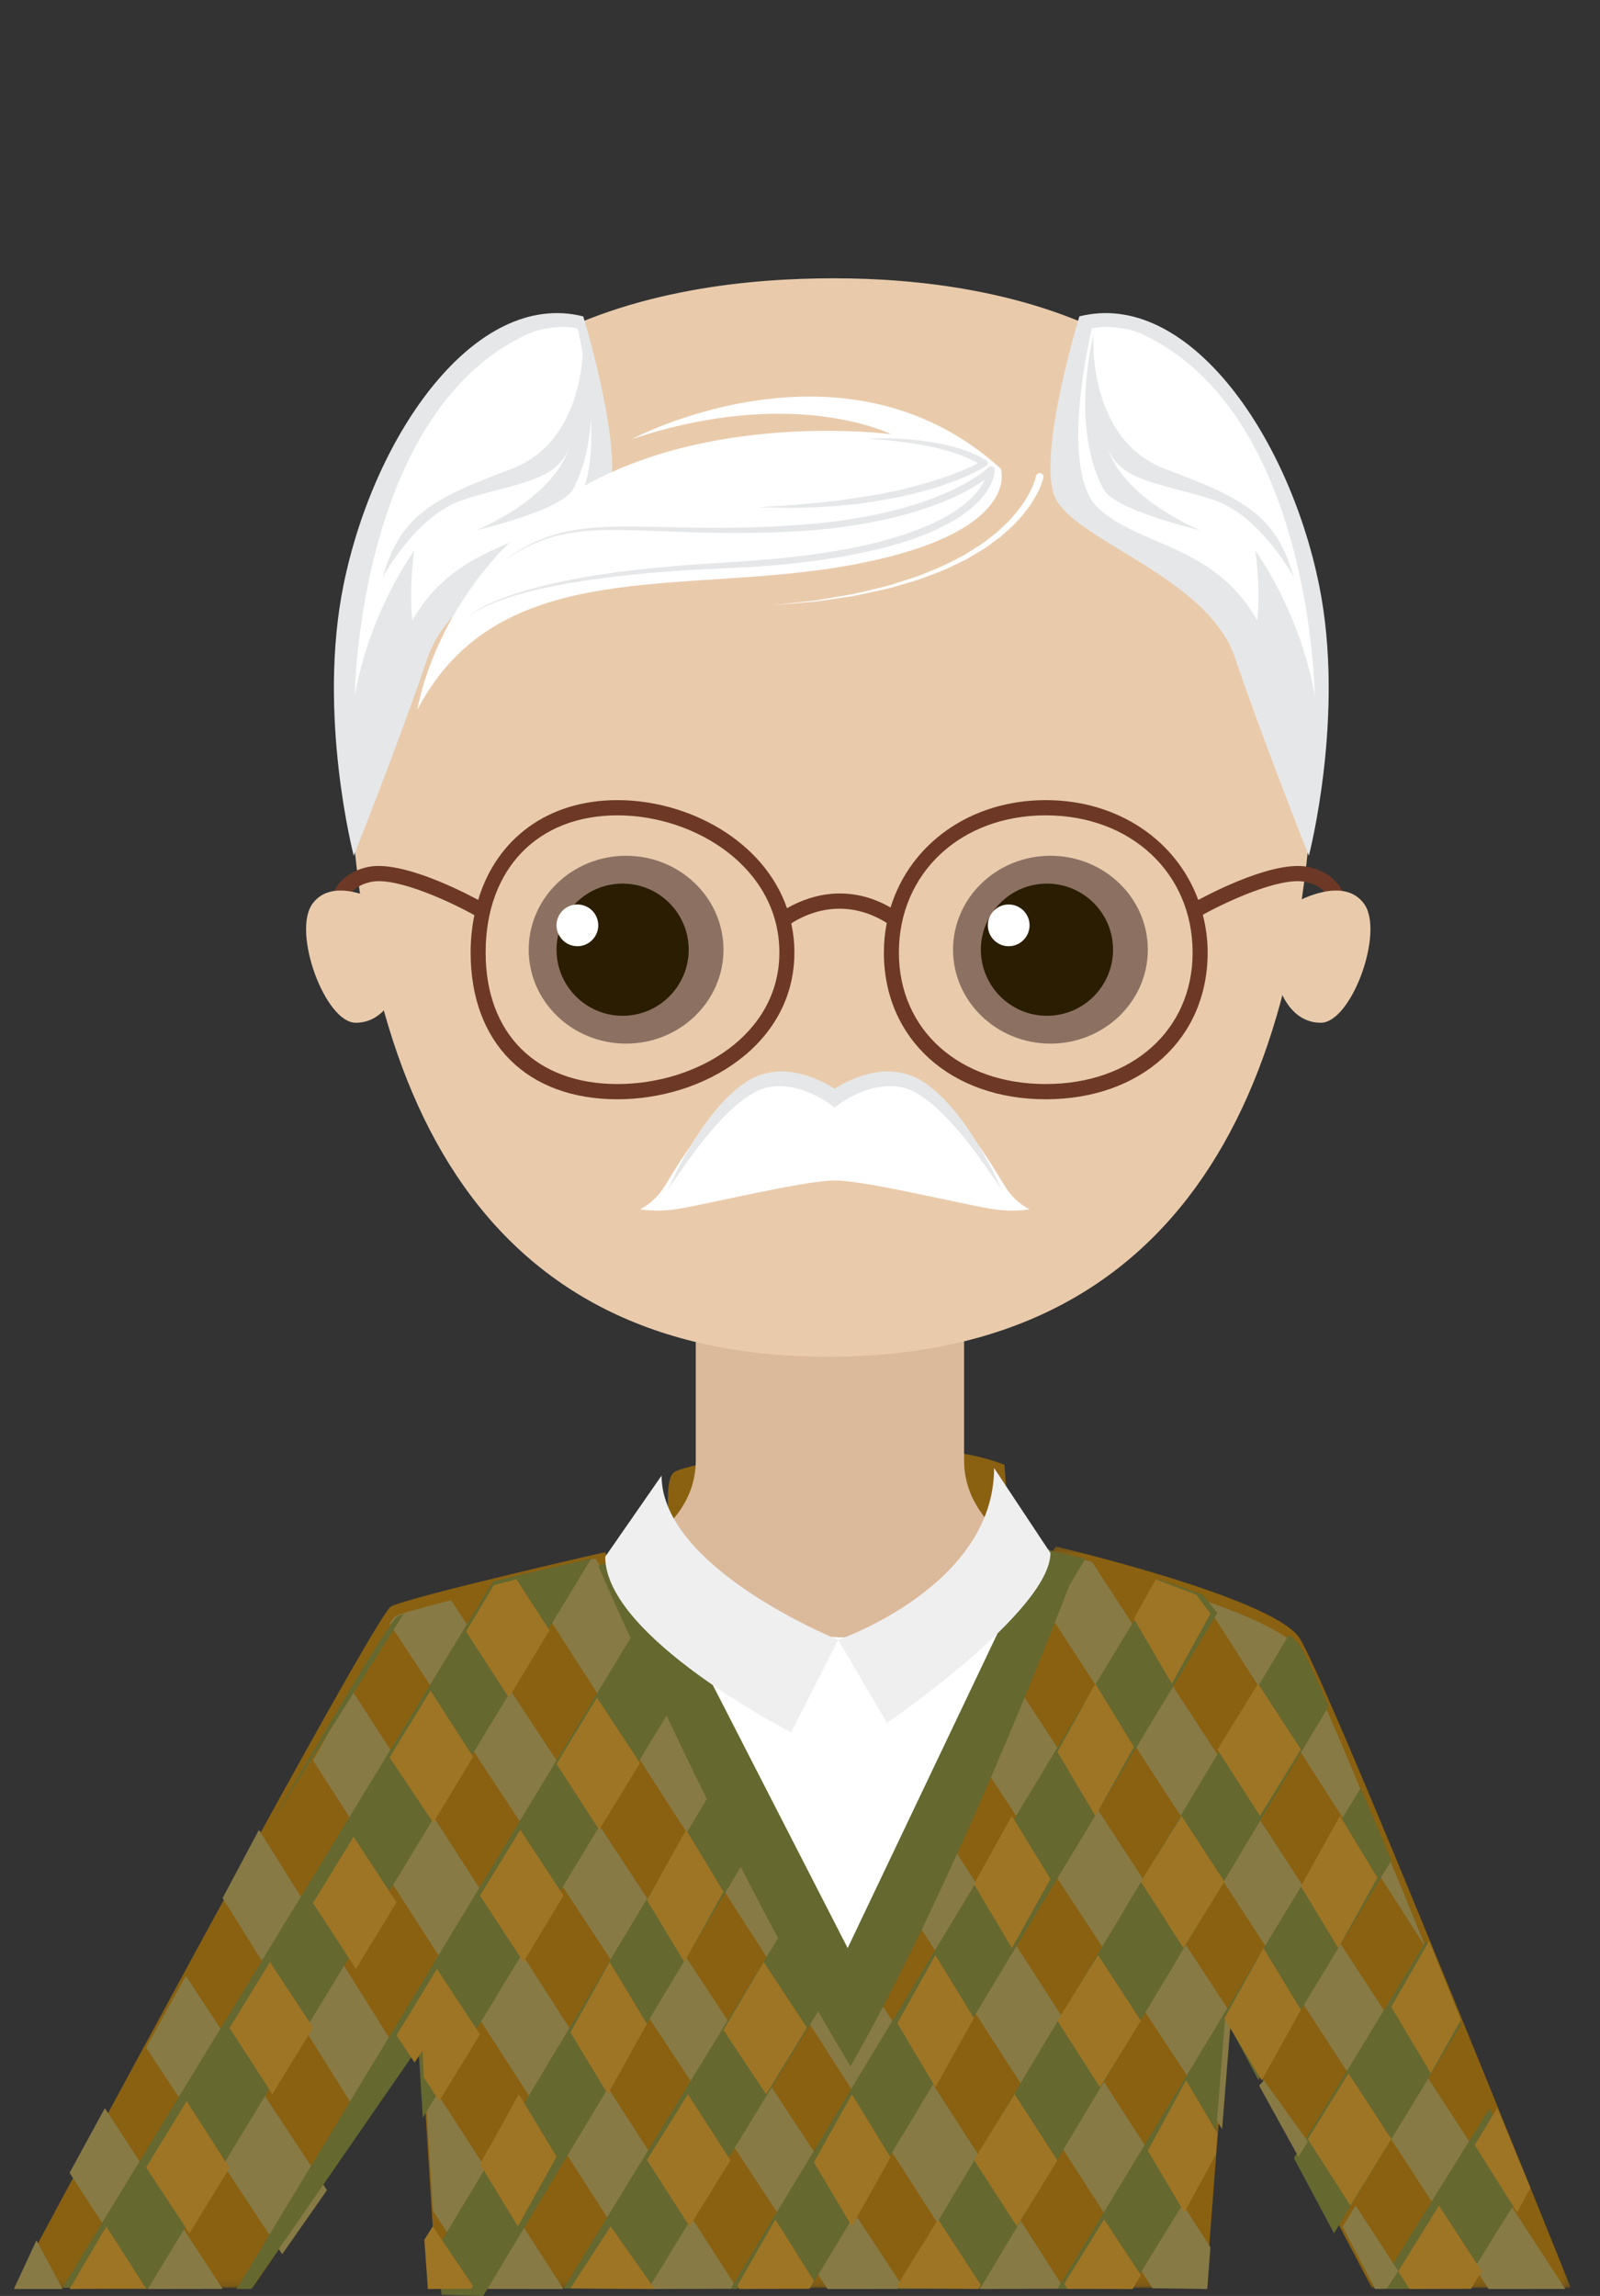 <svg height="330" viewBox="0 0 230 330" width="230" xmlns="http://www.w3.org/2000/svg" xmlns:xlink="http://www.w3.org/1999/xlink"><rect x="0" y="0" width="230" height="330" fill="#333333" stroke="none"/><mask id="a" fill="#fff"><path d="m0 .291h223.811v106.556h-223.811z" fill="#fff" fill-rule="evenodd"/></mask><g fill="none" fill-rule="evenodd" transform="translate(2 40)"><path d="m96.037 192.807s-3.667-19.373-1.161-21.184c2.505-1.81 33.913-6.518 47.515-1.086l1.609 22.27-41.878 19.193z" fill="#8a6111"/><path d="m185 207.872s-2.27-9.976-18.152-15.297c-15.872-5.325-30.261-11.337-30.261-22.69v-29.885h-19.266-.038-19.266v29.885c0 11.353-14.254 16.762-30.126 22.087-15.882 5.32-17.891 15.2-17.891 15.2s55.451 17.135 135 .699" fill="#dbba9c"/><path d="m31.999 106.847h2.288l24.247-35.45s1.028 16.924 2.248 35.45h110.577c1.553-20.401 3.078-39.582 3.078-39.582l20.778 39.582h1.676 12.091 14.828c-15.7-38.993-36.48-90.023-39.13-93.585-4.325-5.814-34.881-12.971-34.881-12.971l-10.137 13.489-19.868 47.007-21.557-43.942-13.314-15.738s-27.832 6.339-30.716 7.793c-1.849.933-32.487 57.513-54.208 97.946" fill="#8a6111" mask="url(#a)" transform="translate(0 182)"/><path d="m187 61.795c0 55.496-19.598 93.205-69.983 93.205-50.381 0-69.017-38.252-69.017-93.748 0-55.507 46.887-61.252 69.867-61.252 22.98 0 69.133 6.289 69.133 61.795" fill="#e9cbac"/><path d="m102 96.499c0 7.454-6.275 13.501-14.003 13.501-7.735 0-13.997-6.047-13.997-13.501 0-7.455 6.262-13.499 13.997-13.499 7.729 0 14.003 6.044 14.003 13.499" fill="#8c7163"/><path d="m97 96.496c0 5.244-4.258 9.504-9.501 9.504-5.247 0-9.499-4.26-9.499-9.504 0-5.236 4.252-9.496 9.499-9.496 5.242 0 9.501 4.26 9.501 9.496" fill="#2a1d01"/><path d="m84 92.994c0 1.654-1.346 3.006-2.996 3.006-1.657 0-3.004-1.353-3.004-3.006 0-1.654 1.346-2.994 3.004-2.994 1.65 0 2.996 1.339 2.996 2.994" fill="#fff"/><path d="m135 96.499c0 7.454 6.274 13.501 14.003 13.501 7.735 0 13.997-6.047 13.997-13.501 0-7.455-6.262-13.499-13.997-13.499-7.729 0-14.003 6.044-14.003 13.499" fill="#8c7163"/><path d="m139 96.496c0 5.244 4.258 9.504 9.501 9.504 5.247 0 9.499-4.26 9.499-9.504 0-5.236-4.252-9.496-9.499-9.496-5.242 0-9.501 4.26-9.501 9.496" fill="#2a1d01"/><path d="m140 92.994c0 1.654 1.346 3.006 2.996 3.006 1.656 0 3.004-1.353 3.004-3.006 0-1.654-1.347-2.994-3.004-2.994-1.651 0-2.996 1.339-2.996 2.994" fill="#fff"/><path d="m142.528 130.624c-.902-1.384-6.356-11.35-12.516-14.539-5.583-2.89-11.967.909-11.967.909h-.09s-6.385-3.799-11.967-.909c-6.16 3.189-11.613 13.155-12.516 14.539-1.569 2.406-3.471 3.18-3.471 3.18s1.786.372 4.477.091c3.471-.363 18.819-4.225 23.523-4.225 4.705 0 20.052 3.862 23.523 4.225 2.69.282 4.477-.091 4.477-.091s-1.903-.774-3.472-3.18" fill="#fff"/><path d="m140.187 127.318c-.637-1.212-1.327-2.395-2.05-3.563-1.473-2.311-3.111-4.545-5.15-6.459-.51-.477-1.05-.929-1.616-1.355-.293-.203-.582-.409-.892-.589l-.231-.139-.057-.035-.084-.045-.11-.057c-.156-.078-.276-.153-.459-.232-.72-.337-1.395-.539-2.125-.677-.72-.134-1.45-.182-2.17-.158-1.444.051-2.836.406-4.151.9-.659.249-1.296.544-1.92.869-.416.221-.813.455-1.213.708-.399-.256-.794-.491-1.207-.713-.621-.329-1.258-.623-1.915-.873-1.312-.498-2.705-.85-4.148-.896-1.437-.045-2.92.217-4.257.848-.692.333-1.233.682-1.846 1.115-.566.424-1.099.88-1.61 1.355-2.028 1.914-3.661 4.144-5.128 6.449-.72 1.165-1.408 2.345-2.043 3.555-.643 1.204-1.22 2.443-1.805 3.673 1.552-2.227 3.04-4.479 4.701-6.574.818-1.057 1.664-2.083 2.559-3.049.89-.97 1.815-1.894 2.801-2.712.495-.404 1.003-.784 1.526-1.124.486-.314 1.077-.662 1.588-.877 1.075-.455 2.247-.617 3.424-.534 1.178.078 2.366.37 3.507.826.572.225 1.132.493 1.678.791.534.291 1.097.641 1.542.97l.629.465.627-.46c.45-.329 1.016-.676 1.554-.967.55-.295 1.112-.564 1.687-.789 1.148-.457 2.34-.749 3.523-.836.592-.043 1.181-.028 1.759.055.566.078 1.169.245 1.658.449.124.043.291.135.435.199l.112.053c.006.002.068.032.026.011l.05.028.201.112c.271.14.528.317.795.475.523.343 1.035.717 1.531 1.124.991.817 1.917 1.744 2.812 2.716.898.967 1.746 1.997 2.566 3.055 1.665 2.101 3.157 4.36 4.712 6.593-.588-1.233-1.167-2.475-1.813-3.682" fill="#e6e7e8"/><path d="m30 288.985-16.926-25.985c-1.703 3.119-3.397 6.226-5.074 9.302l10.877 16.698" fill="#877a45"/><path d="m38.565 284 6.435-9.203-20.286-30.797c-1.881 3.384-3.792 6.828-5.714 10.298z" fill="#877a45"/><path d="m7 288.998-3.762-6.998c-1.099 2.375-2.179 4.71-3.238 7" fill="#877a45"/><path d="m223 288.991-68.026-104.502c-3.56-.931-5.968-1.488-5.968-1.488l-3.005 4.625 65.99 101.375" fill="#877a45"/><path d="m140.737 197-3.923 5.974-1.815 4.211 38.679 58.815c.774-9.723 1.321-16.465 1.321-16.465" fill="#877a45"/><path d="m128 288.992-65.157-98.992c-3.964 1-7.107 1.865-7.979 2.295-.137.068-.429.431-.863 1.061l62.954 95.644" fill="#877a45"/><path d="m35.224 223c-1.677 3.137-3.423 6.415-5.224 9.808l20.149 32.192 5.851-8.807z" fill="#877a45"/><path d="m171.542 289c.153-2.018.307-4.024.458-6.001l-41.201-63.999-4.799 11.374 37.674 58.52" fill="#877a45"/><path d="m151 288.963-30.504-47.485-.69 1.641-5.666-11.536-30.566-47.583c-2.127.491-6.159 1.429-10.574 2.488l65.853 102.512" fill="#877a45"/><path d="m171 190 32 50c-9.243-22.653-16.978-41.076-18.511-43.151-1.661-2.248-7.279-4.699-13.489-6.849" fill="#877a45"/><path d="m104 288.969-55.362-85.969c-1.647 2.891-3.546 6.274-5.638 10.033l48.922 75.967" fill="#877a45"/><path d="m79 289-20-31c.26 4.209.707 11.386 1.243 19.729l7.265 11.26" fill="#877a45"/><path d="m84 185.071s18.039 41.688 36.258 71.929c16.527-28.976 32.742-72.486 32.742-72.486l-10.692-4.514-18.353 24.553-14.077-5.777-22.094-15.347z" fill="#65682f"/><path d="m67.463 290 40.673-67.754.865-1.441-4.841-9.805-1.591 2.649-41.569 69.246c.148 2.27.3 4.598.456 6.953" fill="#65682f"/><path d="m91.18 289 28.82-47.052-5.515-10.948-35.485 57.933" fill="#65682f"/><path d="m19.249 289 63.751-105c-2.734.62-8.431 1.923-14.111 3.282l-61.889 101.517" fill="#65682f"/><path d="m154 184.064c-2.593-.67-4.262-1.064-4.262-1.064l-12.916 20.147-13.822 32.853z" fill="#65682f"/><path d="m138.89 288.956 50.11-83.714c-2.142-4.875-3.642-8.054-4.231-8.847-.341-.458-.861-.924-1.502-1.395l-56.267 94" fill="#65682f"/><path d="m34.119 288.987 24.026-34.766s.244 3.979.635 10.165l36.221-59.769-6.091-9.618-56.909 94" fill="#65682f"/><path d="m160.526 289 12.041-19.582c.889-11.3 1.544-19.463 1.544-19.463l4.783 9.014 19.107-31.552c-1.557-3.709-3.033-7.201-4.405-10.416l-43.595 71.994" fill="#65682f"/><path d="m56 192c-.371.122-.658.229-.843.317-.894.426-8.262 12.691-18.157 29.683z" fill="#65682f"/><path d="m184 270.186 5.768 10.814 18.232-29.947c-1.703-4.105-3.382-8.144-5.015-12.053z" fill="#65682f"/><path d="m196 289 16.128-26c1.631 3.88 3.261 7.766 4.872 11.612l-8.913 14.368" fill="#65682f"/><path d="m139.569 193-.138-2" fill="#9e7525"/><path d="m91 183.733s12.3 11.388 28.337 11.618c8.588.123 27.663-12.351 27.663-12.351l-27.148 57z" fill="#fff"/><path d="m148.327 115.809c-12.43 0-21.111-7.771-21.111-18.898 0-11.426 8.878-19.72 21.111-19.72 12.233 0 21.111 8.294 21.111 19.72 0 11.127-8.681 18.898-21.111 18.898m-61.564 0c-11.69 0-18.951-7.241-18.951-18.898 0-11.979 7.438-19.72 18.951-19.72 11.192 0 23.272 7.54 23.272 19.72 0 11.83-11.833 18.898-23.272 18.898m103.984-28.143c-1.012-1.59-2.576-2.618-4.647-3.056-4.756-1.001-13.551 3.501-15.85 4.74-3.134-8.535-11.512-14.349-21.924-14.349-10.851 0-19.511 6.304-22.308 15.432-6.597-3.78-12.395-1.346-14.883.111-3.358-9.742-14.197-15.543-24.372-15.543-9.999 0-17.381 5.535-20.028 14.341-2.327-1.254-11.088-5.732-15.834-4.732-2.071.438-3.635 1.466-4.647 3.056-1.902 2.985-1.084 6.855-1.047 7.018l2.109-.472c-.007-.031-.654-3.16.759-5.367.697-1.089 1.765-1.773 3.267-2.091 3.785-.785 11.936 3.144 14.847 4.778-.341 1.698-.537 3.488-.537 5.379 0 13.009 8.089 21.089 21.111 21.089 12.5 0 25.431-7.888 25.431-21.089 0-1.459-.161-2.854-.45-4.189 1.705-1.125 7.284-4.093 13.726-.071-.265 1.373-.414 2.793-.414 4.261 0 12.417 9.57 21.089 23.272 21.089 13.702 0 23.271-8.672 23.271-21.089 0-1.892-.254-3.703-.691-5.432 2.982-1.663 11-5.507 14.753-4.725 1.501.317 2.57 1.002 3.267 2.091 1.413 2.207.766 5.335.759 5.365l2.109.474c.036-.163.855-4.032-1.047-7.018" fill="#6d3926"/><path d="m52.435 89.546s-6.598-3.714-9.531.371c-2.932 4.085 1.833 17.083 6.232 17.083 4.398 0 5.864-4.829 5.864-4.829z" fill="#e9cbac"/><path d="m184.566 89.546s6.598-3.714 9.53.371c2.932 4.085-1.833 17.083-6.232 17.083s-5.865-4.829-5.865-4.829z" fill="#e9cbac"/><path d="m81.841 5.474s5.864 19.111 3.665 25.602c-2.199 6.491-21.993 11.539-26.025 23.438-4.032 11.9-10.629 28.487-10.629 28.487s-5.287-20.212-1.466-38.943c4.456-21.851 19.06-42.466 34.455-38.583" fill="#e6e7e8"/><path d="m153.159 5.474s-5.864 19.111-3.665 25.602c2.199 6.491 21.993 11.539 26.025 23.438 4.032 11.9 10.629 28.487 10.629 28.487s5.287-20.212 1.466-38.943c-4.456-21.851-19.06-42.466-34.455-38.583" fill="#e6e7e8"/><path d="m141.859 27.359s3.225 9.191-21.144 13.786c-24.369 4.595-50.889-1.768-62.715 20.855 0 0 2.867-19.088 22.219-31.106 19.353-12.018 45.872-8.484 45.872-8.484s-13.977-7.07-37.271.707c0 0 30.462-16.261 53.039 4.242" fill="#fff"/><path d="m147.985 28.659s-.032.16-.145.51c-.111.346-.278.805-.558 1.374-.26.577-.656 1.228-1.123 1.965-.519.699-1.079 1.51-1.831 2.273-.689.821-1.598 1.547-2.498 2.371-1.002.699-1.978 1.551-3.152 2.187-.572.34-1.152.687-1.739 1.038-.617.297-1.24.598-1.869.902-1.235.654-2.586 1.101-3.903 1.618-1.305.555-2.699.855-4.025 1.277-1.325.435-2.679.673-3.972.964-1.294.286-2.544.567-3.753.711-1.201.178-2.337.346-3.386.5-1.045.18-2.021.199-2.877.293-.857.074-1.605.138-2.22.191-1.231.106-1.934.166-1.934.166s.702-.077 1.93-.212c.613-.067 1.359-.149 2.214-.243.852-.113 1.825-.156 2.863-.36 1.042-.179 2.171-.373 3.365-.578 1.2-.172 2.438-.481 3.72-.796 1.279-.32 2.618-.587 3.923-1.05 1.305-.45 2.679-.778 3.955-1.359 1.29-.541 2.612-1.014 3.811-1.687.61-.313 1.216-.623 1.814-.929.566-.356 1.127-.709 1.677-1.056 1.134-.648 2.059-1.501 3.016-2.2.849-.819 1.711-1.537 2.349-2.34.704-.748 1.213-1.532 1.69-2.203.422-.705.779-1.323 1.005-1.861.243-.524.391-.969.471-1.24.083-.268.117-.449.117-.449.054-.289.337-.481.632-.428s.492.33.438.619c0 .001-.001.002-.001.003z" fill="#fff"/><path d="m154.968 7.214s-5.072 20.573 1.068 25.987c6.139 5.413 16.549 5.142 22.689 15.971 0 0 .534-4.061-.267-10.016 0 0 6.406 8.663 8.542 20.844 0 0-.434-40.724-24.824-51.974-2.379-1.097-5.606-1.218-7.208-.812" fill="#fff"/><path d="m81.032 7.214s5.072 20.573-1.067 25.987c-6.139 5.413-16.55 5.142-22.689 15.971 0 0-.534-4.061.267-10.016 0 0-6.406 8.663-8.542 20.844 0 0 .434-40.724 24.825-51.974 2.378-1.097 5.605-1.218 7.207-.812" fill="#fff"/><path d="m81.811 8s1.081 15.178-10.444 19.464c-11.524 4.286-15.845 6.786-18.366 15.536 0 0 4.681-8.75 11.344-11.071 6.663-2.322 13.505-2.5 15.306-7.322 0 0-1.26 6.25-13.144 11.607 0 0 12.244-2.857 13.865-5.893 1.621-3.036 4.141-10 1.441-22.322" fill="#e6e7e8"/><path d="m155.189 8s-1.08 15.178 10.444 19.464c11.524 4.286 15.846 6.786 18.367 15.536 0 0-4.681-8.75-11.344-11.071-6.663-2.322-13.505-2.5-15.306-7.322 0 0 1.261 6.25 13.145 11.607 0 0-12.245-2.857-13.865-5.893-1.62-3.036-4.141-10-1.441-22.322" fill="#e6e7e8"/><path d="m107.876 288.73-4.876.27 61.603-102 6.23 2.163 2.168 2.681-58.537 97.04" fill="#65682f"/><path d="m140.862 27.163c-.194-.207-.52-.219-.729-.026l-.05.046c-1.016.939-2.336 1.747-3.624 2.458-1.305.719-2.685 1.311-4.077 1.865-1.401.539-2.828 1.011-4.276 1.422-.716.231-1.456.38-2.185.57-.729.192-1.464.356-2.206.494-1.474.321-2.965.554-4.459.778-1.493.229-3.0.357-4.501.531-1.51.096-3.016.238-4.526.318-1.521.079-3.027.142-4.544.178-3.031.083-6.065.074-9.099.023-3.036-.045-6.073-.169-9.121-.143-3.041.034-6.124.193-9.084.981-2.968.758-5.715 2.208-8.118 4.052 2.469-1.758 5.239-3.105 8.184-3.789 2.944-.703 5.991-.785 9.016-.743 3.03.051 6.066.199 9.106.298 3.04.098 6.085.154 9.131.117 3.048-.021 6.088-.154 9.137-.376 1.517-.167 3.041-.29 4.553-.514 1.514-.217 3.024-.445 4.522-.764.752-.135 1.5-.298 2.242-.49.741-.189 1.493-.338 2.225-.569 1.476-.41 2.936-.884 4.372-1.429 1.431-.559 2.849-1.16 4.207-1.898.888-.491 1.751-.996 2.583-1.59-.105.237-.22.471-.35.686-.408.673-.914 1.299-1.487 1.868-1.154 1.136-2.526 2.074-3.976 2.871-2.919 1.58-6.127 2.645-9.373 3.494-3.258.825-6.584 1.412-9.927 1.861-1.672.225-3.35.404-5.032.567-1.683.136-3.356.3-5.052.396l-5.073.331c-1.694.104-3.386.222-5.075.392-1.691.149-3.382.301-5.066.518l-2.529.3-2.519.376c-1.683.227-3.346.585-5.015.888-1.658.371-3.317.731-4.95 1.201-1.638.449-3.25.994-4.822 1.634-1.541.675-3.134 1.41-4.294 2.653 1.2-1.2 2.805-1.873 4.36-2.494 1.579-.596 3.194-1.097 4.834-1.503 1.635-.427 3.296-.743 4.954-1.07 1.67-.262 3.332-.568 5.012-.764l2.513-.335 2.524-.259c1.68-.191 3.367-.316 5.054-.439 1.685-.143 3.374-.235 5.064-.313l5.076-.253c1.689-.069 3.393-.204 5.087-.34 1.693-.156 3.385-.328 5.072-.546 3.374-.436 6.737-1.013 10.051-1.834 3.304-.847 6.584-1.911 9.632-3.541 1.515-.823 2.971-1.801 4.233-3.031.63-.615 1.195-1.31 1.656-2.083.446-.798.821-1.588.876-2.657.006-.133-.04-.27-.138-.375" fill="#e6e7e8"/><path d="m115.383 32.899c1.394-.106 2.796-.147 4.188-.307l2.092-.215 2.08-.313c.694-.102 1.387-.215 2.074-.357.688-.138 1.38-.253 2.065-.411l2.052-.477 2.036-.554c1.344-.416 2.676-.874 3.981-1.413.655-.263 1.298-.555 1.938-.856.638-.325 1.257-.626 1.889-1.038l.02-.013c.057-.037.106-.088.143-.15.125-.215.049-.489-.169-.613l-.982-.555c-.325-.19-.677-.316-1.014-.477-.338-.162-.685-.293-1.037-.408-.352-.114-.698-.255-1.057-.343-.709-.208-1.424-.39-2.144-.536-.718-.156-1.442-.281-2.166-.39-1.447-.232-2.906-.351-4.365-.414-1.458-.063-2.916-.087-4.372 0 1.454.073 2.902.196 4.342.364.72.082 1.437.189 2.151.3.715.106 1.428.225 2.135.366.707.14 1.412.295 2.106.479.697.175 1.382.384 2.058.615.343.101.666.25.998.376.332.129.664.254.978.413.314.157.65.281.948.463l.225.132c-.365.193-.739.382-1.11.562-.623.282-1.251.557-1.894.803-1.276.51-2.592.927-3.91 1.331l-1.989.574-2.013.5c-.671.167-1.353.289-2.03.437-.676.15-1.357.273-2.042.383-1.364.247-2.737.441-4.111.642-1.372.221-2.759.324-4.139.494l-4.161.357c-1.391.076-2.783.148-4.177.248 1.394.053 2.791.079 4.189.105 1.397-.022 2.796-.029 4.194-.101" fill="#e6e7e8"/><g fill="#9e7525"><path d="m114 251.431-6.223-9.431-5.777 9.784 6.133 9.216z"/><path d="m90 213.406-6.19-9.406-5.81 9.539 6.134 9.461z"/><path d="m72.794 223-5.794 9.453 6.25 9.547 5.75-9.552z"/><path d="m67 252.405-6.19-9.405-5.81 9.539 2.581 3.898 1.163-1.688.158 3.808 2.232 3.444z"/><path d="m103 270.495-6.122-9.495-5.878 9.456 6.122 9.544z"/><path d="m91.884 289 .116-.176-6.223-8.824-5.777 8.906"/><path d="m85.63 242-5.63 10.112 5.37 8.888 5.63-10.113z"/><path d="m78 269.975-5.414-8.975-5.586 10.059 5.446 8.941z"/><path d="m65.745 288.964.255-.408-5.798-8.556-1.202 1.926.509 7.074"/><path d="m114.34 288.969.66-1.15-5.542-8.82-5.458 9.525.289.475"/><path d="m126 270.069-5.542-9.069-5.458 9.794 5.458 9.206z"/><path d="m138 250.069-5.542-9.069-5.458 9.794 5.458 9.206z"/><path d="m149 230.069-5.542-9.069-5.458 9.795 5.458 9.205z"/><path d="m161 211.07-5.542-9.07-5.458 9.795 5.458 9.205z"/><path d="m172 191.938-2.031-2.733-5.838-2.205-3.131 5.674 5.458 9.326z"/><path d="m138.637 289 .363-.589-6.153-9.411-5.847 9.428.283.44"/><path d="m150 250.459 6.119 9.541 5.881-9.558-6.153-9.442z"/><path d="m162 230.459 6.119 9.541 5.881-9.557-6.153-9.443z"/><path d="m185 211.442-6.153-9.442-5.847 9.459 6.119 9.541z"/><path d="m150 270.517-6.151-9.517-5.849 9.451 6.184 9.549z"/><path d="m160.814 289 1.186-2.003-5.291-7.997-5.709 9.225.429.737"/><path d="m174 250.112 5.37 8.888 5.63-10.112-5.369-8.888z"/><path d="m196 229.888-5.37-8.888-5.63 10.113 5.369 8.887z"/><path d="m102 231.887-5.37-8.887-5.63 10.112 5.369 8.888z"/><path d="m77 194.325-4.764-7.325-3.249.831-3.987 6.668 6.137 9.501z"/><path d="m66 212.5-6.114-9.5-5.886 9.583 6.285 9.417z"/><path d="m43 233.517 6.162 9.483 5.838-9.572-6.172-9.428z"/><path d="m31 251.472 6.14 9.528 5.86-9.572-6.196-9.428z"/><path d="m19 271.522 6.234 9.478 5.766-9.39-6.167-9.61z"/><path d="m19 288.949-5.716-8.949-5.284 9"/><path d="m186 267.459 6.12 9.541 5.88-9.558-6.152-9.442z"/><path d="m205.059 243.024-1.638-4.024-5.421 9.458 5.673 9.542 4.327-7.657z"/><path d="m209.455 288.975 1.545-2.516-6.152-9.459-5.848 9.476 1.616 2.524"/><path d="m213.223 263-3.223 5.315 6.085 9.685 1.915-3.542z"/><path d="m163 269.112 5.246 8.888 4.504-8.282.25-3.094-4.5-7.624z"/></g><path d="m199 286.433-1.652 2.478-1.675.089-4.672-8.961 1.874-3.039z" fill="#877a45"/><path d="m179.689 259 6.311 8.793-1.355 2.207-5.645-10.24z" fill="#877a45"/><path d="m93.101 172.085c0 13.39 25.384 23.614 25.384 23.614s22.414-7.69 22.414-24.7l8.101 12.214c0 8.323-23.494 24.428-23.494 24.428l-7.021-11.943-6.75 13.3s-26.734-13.662-26.734-25.243z" fill="#efeff0"/></g></svg>
